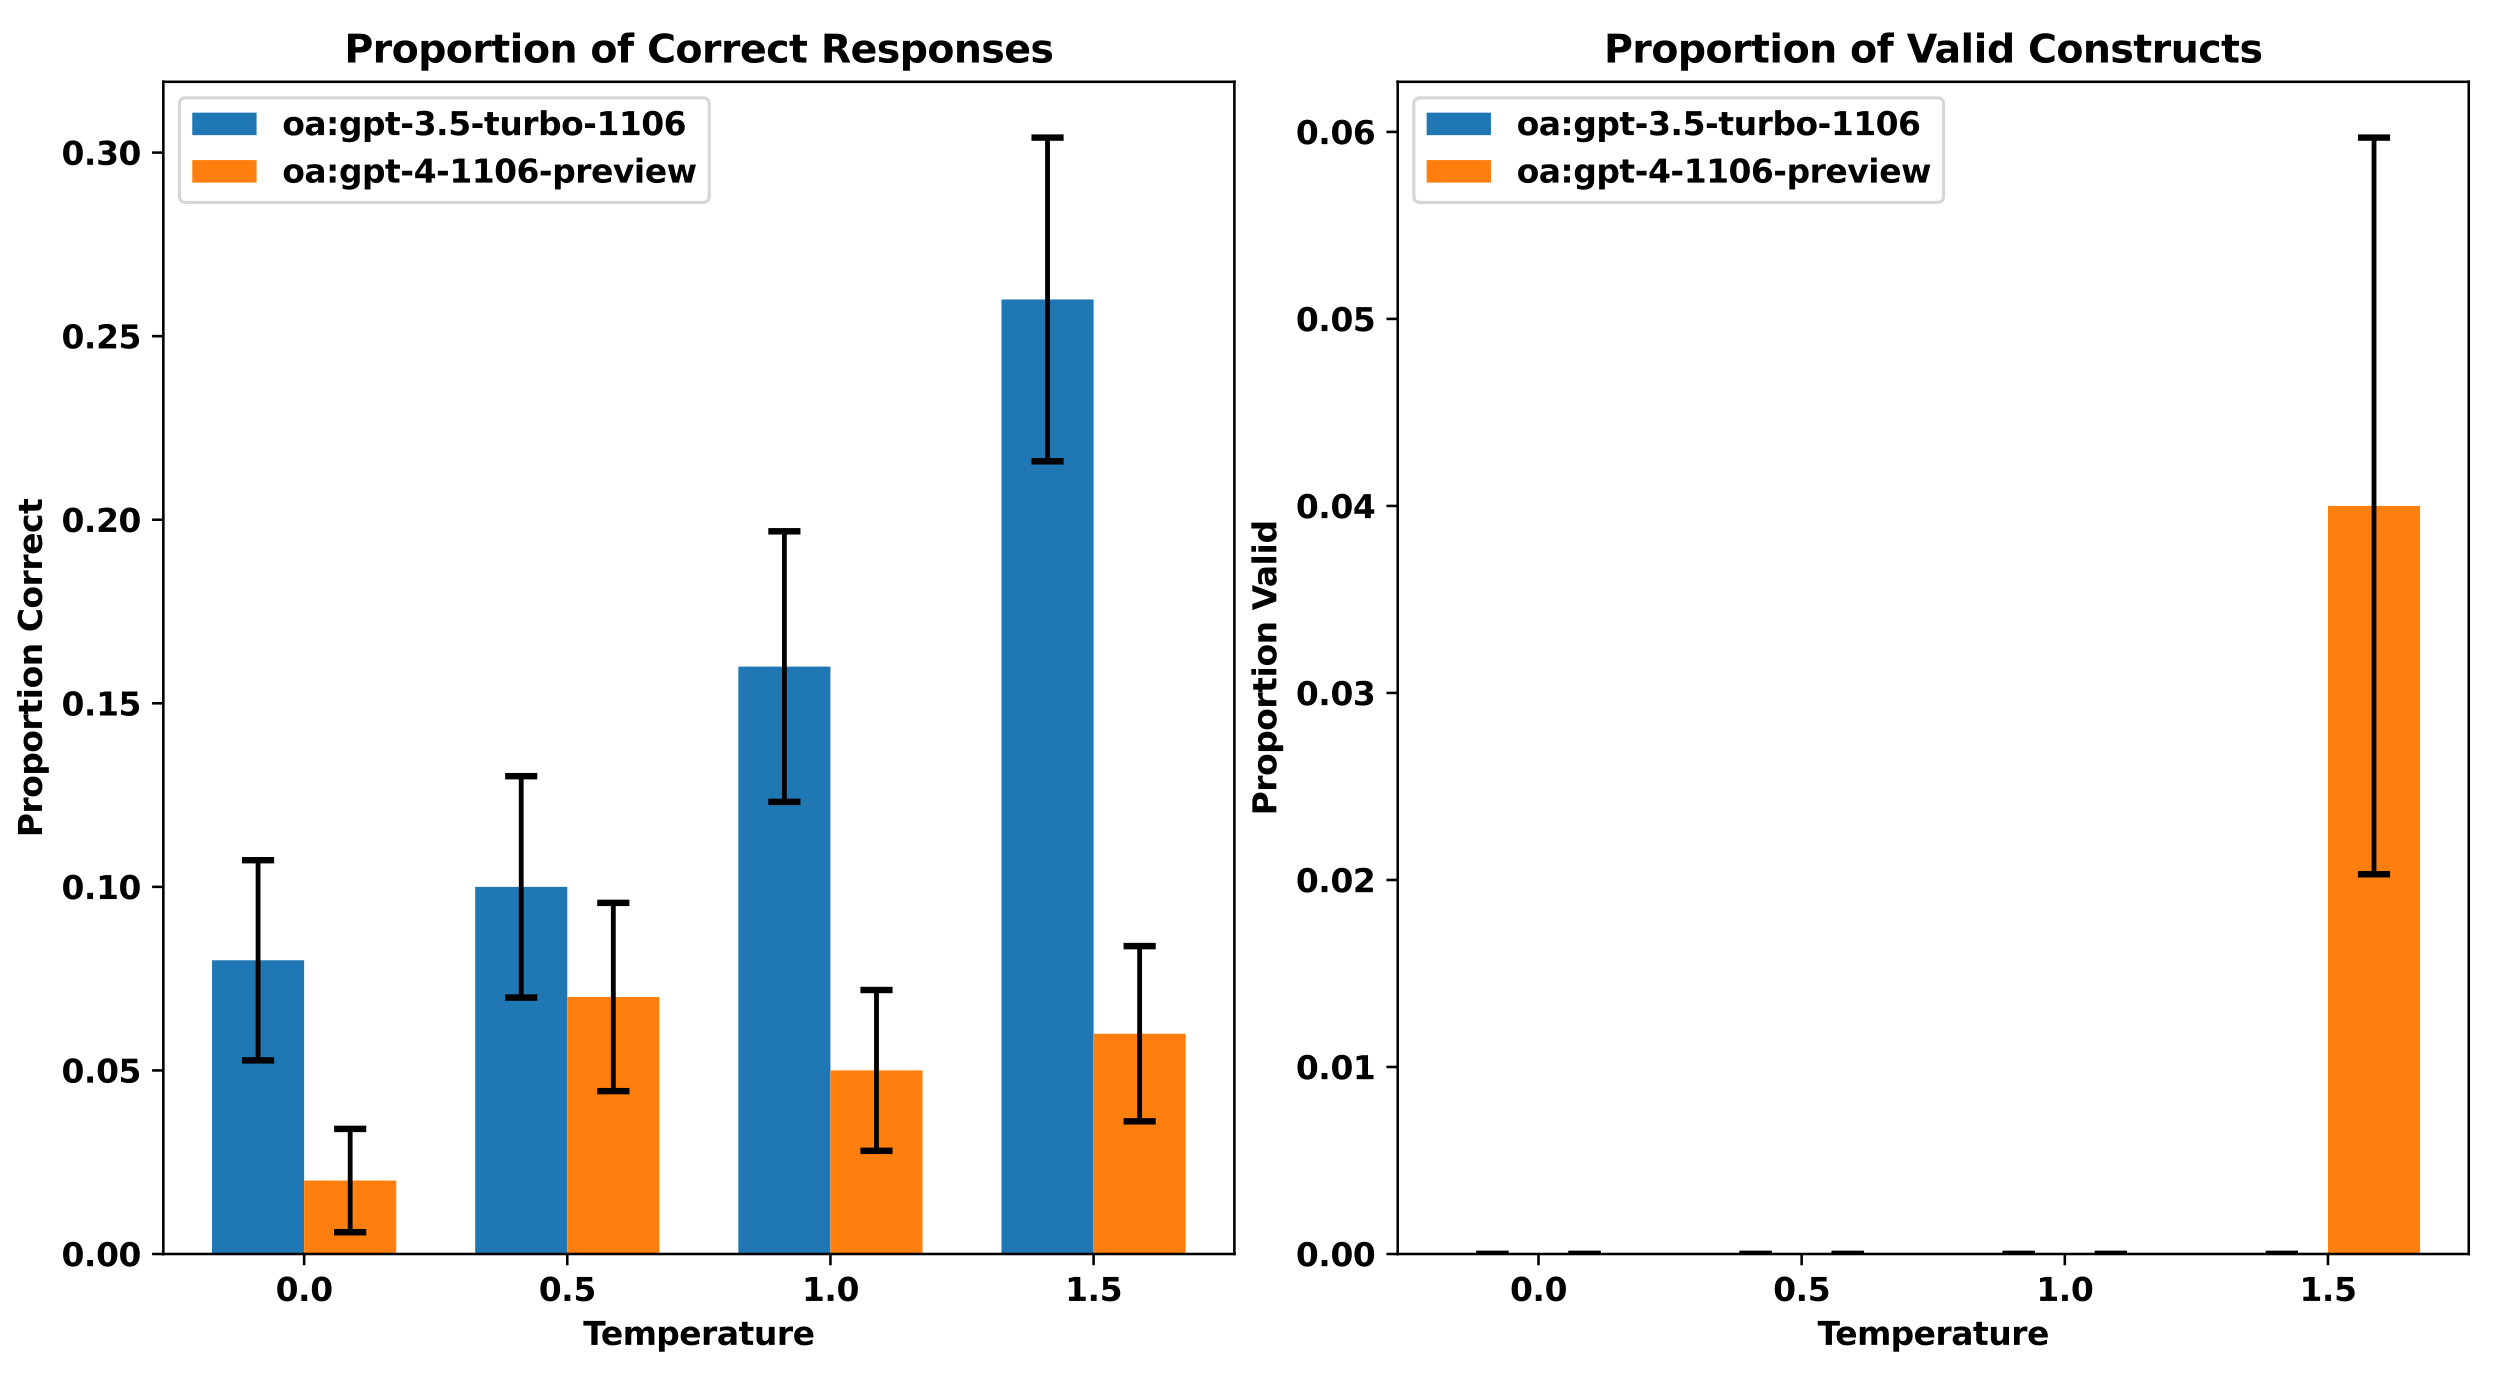 <?xml version="1.0" encoding="utf-8" standalone="no"?>
<!DOCTYPE svg PUBLIC "-//W3C//DTD SVG 1.1//EN"
  "http://www.w3.org/Graphics/SVG/1.1/DTD/svg11.dtd">
<svg xmlns:xlink="http://www.w3.org/1999/xlink" width="777.6pt" height="432pt" viewBox="0 0 777.6 432" xmlns="http://www.w3.org/2000/svg" version="1.1">
 <defs>
  <style type="text/css">*{stroke-linejoin: round; stroke-linecap: butt}</style>
 </defs>
 <g id="figure_1">
  <g id="patch_1">
   <path d="M 0 432 
L 777.6 432 
L 777.6 0 
L 0 0 
z
" style="fill: #ffffff"/>
  </g>
  <g id="axes_1">
   <g id="patch_2">
    <path d="M 50.805 390.04 
L 383.94 390.04 
L 383.94 25.44 
L 50.805 25.44 
z
" style="fill: #ffffff"/>
   </g>
   <g id="patch_3">
    <path d="M 65.948 390.04 
L 94.595 390.04 
L 94.595 298.687 
L 65.948 298.687 
z
" clip-path="url(#p2737726106)" style="fill: #1f77b4"/>
   </g>
   <g id="patch_4">
    <path d="M 147.799 390.04 
L 176.447 390.04 
L 176.447 275.849 
L 147.799 275.849 
z
" clip-path="url(#p2737726106)" style="fill: #1f77b4"/>
   </g>
   <g id="patch_5">
    <path d="M 229.65 390.04 
L 258.298 390.04 
L 258.298 207.334 
L 229.65 207.334 
z
" clip-path="url(#p2737726106)" style="fill: #1f77b4"/>
   </g>
   <g id="patch_6">
    <path d="M 311.502 390.04 
L 340.15 390.04 
L 340.15 93.142 
L 311.502 93.142 
z
" clip-path="url(#p2737726106)" style="fill: #1f77b4"/>
   </g>
   <g id="patch_7">
    <path d="M 94.595 390.04 
L 123.243 390.04 
L 123.243 367.202 
L 94.595 367.202 
z
" clip-path="url(#p2737726106)" style="fill: #ff7f0e"/>
   </g>
   <g id="patch_8">
    <path d="M 176.447 390.04 
L 205.095 390.04 
L 205.095 310.106 
L 176.447 310.106 
z
" clip-path="url(#p2737726106)" style="fill: #ff7f0e"/>
   </g>
   <g id="patch_9">
    <path d="M 258.298 390.04 
L 286.946 390.04 
L 286.946 332.944 
L 258.298 332.944 
z
" clip-path="url(#p2737726106)" style="fill: #ff7f0e"/>
   </g>
   <g id="patch_10">
    <path d="M 340.15 390.04 
L 368.798 390.04 
L 368.798 321.525 
L 340.15 321.525 
z
" clip-path="url(#p2737726106)" style="fill: #ff7f0e"/>
   </g>
   <g id="matplotlib.axis_1">
    <g id="xtick_1">
     <g id="line2d_1">
      <defs>
       <path id="m44807c6dc4" d="M 0 0 
L 0 3.5 
" style="stroke: #000000; stroke-width: 0.8"/>
      </defs>
      <g>
       <use xlink:href="#m44807c6dc4" x="94.595" y="390.04" style="stroke: #000000; stroke-width: 0.8"/>
      </g>
     </g>
     <g id="text_1">
      <!-- 0.0 -->
      <g transform="translate(85.738 404.638) scale(0.1 -0.1)">
       <defs>
        <path id="DejaVuSans-Bold-30" d="M 2944 2338 
Q 2944 3213 2780 3570 
Q 2616 3928 2228 3928 
Q 1841 3928 1675 3570 
Q 1509 3213 1509 2338 
Q 1509 1453 1675 1090 
Q 1841 728 2228 728 
Q 2613 728 2778 1090 
Q 2944 1453 2944 2338 
z
M 4147 2328 
Q 4147 1169 3647 539 
Q 3147 -91 2228 -91 
Q 1306 -91 806 539 
Q 306 1169 306 2328 
Q 306 3491 806 4120 
Q 1306 4750 2228 4750 
Q 3147 4750 3647 4120 
Q 4147 3491 4147 2328 
z
" transform="scale(0.016)"/>
        <path id="DejaVuSans-Bold-2e" d="M 653 1209 
L 1778 1209 
L 1778 0 
L 653 0 
L 653 1209 
z
" transform="scale(0.016)"/>
       </defs>
       <use xlink:href="#DejaVuSans-Bold-30"/>
       <use xlink:href="#DejaVuSans-Bold-2e" x="69.58"/>
       <use xlink:href="#DejaVuSans-Bold-30" x="107.568"/>
      </g>
     </g>
    </g>
    <g id="xtick_2">
     <g id="line2d_2">
      <g>
       <use xlink:href="#m44807c6dc4" x="176.447" y="390.04" style="stroke: #000000; stroke-width: 0.8"/>
      </g>
     </g>
     <g id="text_2">
      <!-- 0.5 -->
      <g transform="translate(167.59 404.638) scale(0.1 -0.1)">
       <defs>
        <path id="DejaVuSans-Bold-35" d="M 678 4666 
L 3669 4666 
L 3669 3781 
L 1638 3781 
L 1638 3059 
Q 1775 3097 1914 3117 
Q 2053 3138 2203 3138 
Q 3056 3138 3531 2711 
Q 4006 2284 4006 1522 
Q 4006 766 3489 337 
Q 2972 -91 2053 -91 
Q 1656 -91 1267 -14 
Q 878 63 494 219 
L 494 1166 
Q 875 947 1217 837 
Q 1559 728 1863 728 
Q 2300 728 2551 942 
Q 2803 1156 2803 1522 
Q 2803 1891 2551 2103 
Q 2300 2316 1863 2316 
Q 1603 2316 1309 2248 
Q 1016 2181 678 2041 
L 678 4666 
z
" transform="scale(0.016)"/>
       </defs>
       <use xlink:href="#DejaVuSans-Bold-30"/>
       <use xlink:href="#DejaVuSans-Bold-2e" x="69.58"/>
       <use xlink:href="#DejaVuSans-Bold-35" x="107.568"/>
      </g>
     </g>
    </g>
    <g id="xtick_3">
     <g id="line2d_3">
      <g>
       <use xlink:href="#m44807c6dc4" x="258.298" y="390.04" style="stroke: #000000; stroke-width: 0.8"/>
      </g>
     </g>
     <g id="text_3">
      <!-- 1.0 -->
      <g transform="translate(249.441 404.638) scale(0.1 -0.1)">
       <defs>
        <path id="DejaVuSans-Bold-31" d="M 750 831 
L 1813 831 
L 1813 3847 
L 722 3622 
L 722 4441 
L 1806 4666 
L 2950 4666 
L 2950 831 
L 4013 831 
L 4013 0 
L 750 0 
L 750 831 
z
" transform="scale(0.016)"/>
       </defs>
       <use xlink:href="#DejaVuSans-Bold-31"/>
       <use xlink:href="#DejaVuSans-Bold-2e" x="69.58"/>
       <use xlink:href="#DejaVuSans-Bold-30" x="107.568"/>
      </g>
     </g>
    </g>
    <g id="xtick_4">
     <g id="line2d_4">
      <g>
       <use xlink:href="#m44807c6dc4" x="340.15" y="390.04" style="stroke: #000000; stroke-width: 0.8"/>
      </g>
     </g>
     <g id="text_4">
      <!-- 1.5 -->
      <g transform="translate(331.292 404.638) scale(0.1 -0.1)">
       <use xlink:href="#DejaVuSans-Bold-31"/>
       <use xlink:href="#DejaVuSans-Bold-2e" x="69.58"/>
       <use xlink:href="#DejaVuSans-Bold-35" x="107.568"/>
      </g>
     </g>
    </g>
    <g id="text_5">
     <!-- Temperature -->
     <g transform="translate(181.406 418.317) scale(0.1 -0.1)">
      <defs>
       <path id="DejaVuSans-Bold-54" d="M 31 4666 
L 4331 4666 
L 4331 3756 
L 2784 3756 
L 2784 0 
L 1581 0 
L 1581 3756 
L 31 3756 
L 31 4666 
z
" transform="scale(0.016)"/>
       <path id="DejaVuSans-Bold-65" d="M 4031 1759 
L 4031 1441 
L 1416 1441 
Q 1456 1047 1700 850 
Q 1944 653 2381 653 
Q 2734 653 3104 758 
Q 3475 863 3866 1075 
L 3866 213 
Q 3469 63 3072 -14 
Q 2675 -91 2278 -91 
Q 1328 -91 801 392 
Q 275 875 275 1747 
Q 275 2603 792 3093 
Q 1309 3584 2216 3584 
Q 3041 3584 3536 3087 
Q 4031 2591 4031 1759 
z
M 2881 2131 
Q 2881 2450 2695 2645 
Q 2509 2841 2209 2841 
Q 1884 2841 1681 2658 
Q 1478 2475 1428 2131 
L 2881 2131 
z
" transform="scale(0.016)"/>
       <path id="DejaVuSans-Bold-6d" d="M 3781 2919 
Q 3994 3244 4286 3414 
Q 4578 3584 4928 3584 
Q 5531 3584 5847 3212 
Q 6163 2841 6163 2131 
L 6163 0 
L 5038 0 
L 5038 1825 
Q 5041 1866 5042 1909 
Q 5044 1953 5044 2034 
Q 5044 2406 4934 2573 
Q 4825 2741 4581 2741 
Q 4263 2741 4089 2478 
Q 3916 2216 3909 1719 
L 3909 0 
L 2784 0 
L 2784 1825 
Q 2784 2406 2684 2573 
Q 2584 2741 2328 2741 
Q 2006 2741 1831 2477 
Q 1656 2213 1656 1722 
L 1656 0 
L 531 0 
L 531 3500 
L 1656 3500 
L 1656 2988 
Q 1863 3284 2130 3434 
Q 2397 3584 2719 3584 
Q 3081 3584 3359 3409 
Q 3638 3234 3781 2919 
z
" transform="scale(0.016)"/>
       <path id="DejaVuSans-Bold-70" d="M 1656 506 
L 1656 -1331 
L 538 -1331 
L 538 3500 
L 1656 3500 
L 1656 2988 
Q 1888 3294 2169 3439 
Q 2450 3584 2816 3584 
Q 3463 3584 3878 3070 
Q 4294 2556 4294 1747 
Q 4294 938 3878 423 
Q 3463 -91 2816 -91 
Q 2450 -91 2169 54 
Q 1888 200 1656 506 
z
M 2400 2772 
Q 2041 2772 1848 2508 
Q 1656 2244 1656 1747 
Q 1656 1250 1848 986 
Q 2041 722 2400 722 
Q 2759 722 2948 984 
Q 3138 1247 3138 1747 
Q 3138 2247 2948 2509 
Q 2759 2772 2400 2772 
z
" transform="scale(0.016)"/>
       <path id="DejaVuSans-Bold-72" d="M 3138 2547 
Q 2991 2616 2845 2648 
Q 2700 2681 2553 2681 
Q 2122 2681 1889 2404 
Q 1656 2128 1656 1613 
L 1656 0 
L 538 0 
L 538 3500 
L 1656 3500 
L 1656 2925 
Q 1872 3269 2151 3426 
Q 2431 3584 2822 3584 
Q 2878 3584 2943 3579 
Q 3009 3575 3134 3559 
L 3138 2547 
z
" transform="scale(0.016)"/>
       <path id="DejaVuSans-Bold-61" d="M 2106 1575 
Q 1756 1575 1579 1456 
Q 1403 1338 1403 1106 
Q 1403 894 1545 773 
Q 1688 653 1941 653 
Q 2256 653 2472 879 
Q 2688 1106 2688 1447 
L 2688 1575 
L 2106 1575 
z
M 3816 1997 
L 3816 0 
L 2688 0 
L 2688 519 
Q 2463 200 2181 54 
Q 1900 -91 1497 -91 
Q 953 -91 614 226 
Q 275 544 275 1050 
Q 275 1666 698 1953 
Q 1122 2241 2028 2241 
L 2688 2241 
L 2688 2328 
Q 2688 2594 2478 2717 
Q 2269 2841 1825 2841 
Q 1466 2841 1156 2769 
Q 847 2697 581 2553 
L 581 3406 
Q 941 3494 1303 3539 
Q 1666 3584 2028 3584 
Q 2975 3584 3395 3211 
Q 3816 2838 3816 1997 
z
" transform="scale(0.016)"/>
       <path id="DejaVuSans-Bold-74" d="M 1759 4494 
L 1759 3500 
L 2913 3500 
L 2913 2700 
L 1759 2700 
L 1759 1216 
Q 1759 972 1856 886 
Q 1953 800 2241 800 
L 2816 800 
L 2816 0 
L 1856 0 
Q 1194 0 917 276 
Q 641 553 641 1216 
L 641 2700 
L 84 2700 
L 84 3500 
L 641 3500 
L 641 4494 
L 1759 4494 
z
" transform="scale(0.016)"/>
       <path id="DejaVuSans-Bold-75" d="M 500 1363 
L 500 3500 
L 1625 3500 
L 1625 3150 
Q 1625 2866 1622 2436 
Q 1619 2006 1619 1863 
Q 1619 1441 1641 1255 
Q 1663 1069 1716 984 
Q 1784 875 1895 815 
Q 2006 756 2150 756 
Q 2500 756 2700 1025 
Q 2900 1294 2900 1772 
L 2900 3500 
L 4019 3500 
L 4019 0 
L 2900 0 
L 2900 506 
Q 2647 200 2364 54 
Q 2081 -91 1741 -91 
Q 1134 -91 817 281 
Q 500 653 500 1363 
z
" transform="scale(0.016)"/>
      </defs>
      <use xlink:href="#DejaVuSans-Bold-54"/>
      <use xlink:href="#DejaVuSans-Bold-65" x="54.963"/>
      <use xlink:href="#DejaVuSans-Bold-6d" x="122.785"/>
      <use xlink:href="#DejaVuSans-Bold-70" x="226.984"/>
      <use xlink:href="#DejaVuSans-Bold-65" x="298.566"/>
      <use xlink:href="#DejaVuSans-Bold-72" x="366.389"/>
      <use xlink:href="#DejaVuSans-Bold-61" x="415.705"/>
      <use xlink:href="#DejaVuSans-Bold-74" x="483.186"/>
      <use xlink:href="#DejaVuSans-Bold-75" x="530.988"/>
      <use xlink:href="#DejaVuSans-Bold-72" x="602.18"/>
      <use xlink:href="#DejaVuSans-Bold-65" x="651.496"/>
     </g>
    </g>
   </g>
   <g id="matplotlib.axis_2">
    <g id="ytick_1">
     <g id="line2d_5">
      <defs>
       <path id="m8447d04107" d="M 0 0 
L -3.5 0 
" style="stroke: #000000; stroke-width: 0.8"/>
      </defs>
      <g>
       <use xlink:href="#m8447d04107" x="50.805" y="390.04" style="stroke: #000000; stroke-width: 0.8"/>
      </g>
     </g>
     <g id="text_6">
      <!-- 0.00 -->
      <g transform="translate(19.133 393.839) scale(0.1 -0.1)">
       <use xlink:href="#DejaVuSans-Bold-30"/>
       <use xlink:href="#DejaVuSans-Bold-2e" x="69.58"/>
       <use xlink:href="#DejaVuSans-Bold-30" x="107.568"/>
       <use xlink:href="#DejaVuSans-Bold-30" x="177.148"/>
      </g>
     </g>
    </g>
    <g id="ytick_2">
     <g id="line2d_6">
      <g>
       <use xlink:href="#m8447d04107" x="50.805" y="332.944" style="stroke: #000000; stroke-width: 0.8"/>
      </g>
     </g>
     <g id="text_7">
      <!-- 0.05 -->
      <g transform="translate(19.133 336.744) scale(0.1 -0.1)">
       <use xlink:href="#DejaVuSans-Bold-30"/>
       <use xlink:href="#DejaVuSans-Bold-2e" x="69.58"/>
       <use xlink:href="#DejaVuSans-Bold-30" x="107.568"/>
       <use xlink:href="#DejaVuSans-Bold-35" x="177.148"/>
      </g>
     </g>
    </g>
    <g id="ytick_3">
     <g id="line2d_7">
      <g>
       <use xlink:href="#m8447d04107" x="50.805" y="275.849" style="stroke: #000000; stroke-width: 0.8"/>
      </g>
     </g>
     <g id="text_8">
      <!-- 0.10 -->
      <g transform="translate(19.133 279.648) scale(0.1 -0.1)">
       <use xlink:href="#DejaVuSans-Bold-30"/>
       <use xlink:href="#DejaVuSans-Bold-2e" x="69.58"/>
       <use xlink:href="#DejaVuSans-Bold-31" x="107.568"/>
       <use xlink:href="#DejaVuSans-Bold-30" x="177.148"/>
      </g>
     </g>
    </g>
    <g id="ytick_4">
     <g id="line2d_8">
      <g>
       <use xlink:href="#m8447d04107" x="50.805" y="218.753" style="stroke: #000000; stroke-width: 0.8"/>
      </g>
     </g>
     <g id="text_9">
      <!-- 0.15 -->
      <g transform="translate(19.133 222.552) scale(0.1 -0.1)">
       <use xlink:href="#DejaVuSans-Bold-30"/>
       <use xlink:href="#DejaVuSans-Bold-2e" x="69.58"/>
       <use xlink:href="#DejaVuSans-Bold-31" x="107.568"/>
       <use xlink:href="#DejaVuSans-Bold-35" x="177.148"/>
      </g>
     </g>
    </g>
    <g id="ytick_5">
     <g id="line2d_9">
      <g>
       <use xlink:href="#m8447d04107" x="50.805" y="161.657" style="stroke: #000000; stroke-width: 0.8"/>
      </g>
     </g>
     <g id="text_10">
      <!-- 0.20 -->
      <g transform="translate(19.133 165.457) scale(0.1 -0.1)">
       <defs>
        <path id="DejaVuSans-Bold-32" d="M 1844 884 
L 3897 884 
L 3897 0 
L 506 0 
L 506 884 
L 2209 2388 
Q 2438 2594 2547 2791 
Q 2656 2988 2656 3200 
Q 2656 3528 2436 3728 
Q 2216 3928 1850 3928 
Q 1569 3928 1234 3808 
Q 900 3688 519 3450 
L 519 4475 
Q 925 4609 1322 4679 
Q 1719 4750 2100 4750 
Q 2938 4750 3402 4381 
Q 3866 4013 3866 3353 
Q 3866 2972 3669 2642 
Q 3472 2313 2841 1759 
L 1844 884 
z
" transform="scale(0.016)"/>
       </defs>
       <use xlink:href="#DejaVuSans-Bold-30"/>
       <use xlink:href="#DejaVuSans-Bold-2e" x="69.58"/>
       <use xlink:href="#DejaVuSans-Bold-32" x="107.568"/>
       <use xlink:href="#DejaVuSans-Bold-30" x="177.148"/>
      </g>
     </g>
    </g>
    <g id="ytick_6">
     <g id="line2d_10">
      <g>
       <use xlink:href="#m8447d04107" x="50.805" y="104.562" style="stroke: #000000; stroke-width: 0.8"/>
      </g>
     </g>
     <g id="text_11">
      <!-- 0.25 -->
      <g transform="translate(19.133 108.361) scale(0.1 -0.1)">
       <use xlink:href="#DejaVuSans-Bold-30"/>
       <use xlink:href="#DejaVuSans-Bold-2e" x="69.58"/>
       <use xlink:href="#DejaVuSans-Bold-32" x="107.568"/>
       <use xlink:href="#DejaVuSans-Bold-35" x="177.148"/>
      </g>
     </g>
    </g>
    <g id="ytick_7">
     <g id="line2d_11">
      <g>
       <use xlink:href="#m8447d04107" x="50.805" y="47.466" style="stroke: #000000; stroke-width: 0.8"/>
      </g>
     </g>
     <g id="text_12">
      <!-- 0.30 -->
      <g transform="translate(19.133 51.265) scale(0.1 -0.1)">
       <defs>
        <path id="DejaVuSans-Bold-33" d="M 2981 2516 
Q 3453 2394 3698 2092 
Q 3944 1791 3944 1325 
Q 3944 631 3412 270 
Q 2881 -91 1863 -91 
Q 1503 -91 1142 -33 
Q 781 25 428 141 
L 428 1069 
Q 766 900 1098 814 
Q 1431 728 1753 728 
Q 2231 728 2486 893 
Q 2741 1059 2741 1369 
Q 2741 1688 2480 1852 
Q 2219 2016 1709 2016 
L 1228 2016 
L 1228 2791 
L 1734 2791 
Q 2188 2791 2409 2933 
Q 2631 3075 2631 3366 
Q 2631 3634 2415 3781 
Q 2200 3928 1806 3928 
Q 1516 3928 1219 3862 
Q 922 3797 628 3669 
L 628 4550 
Q 984 4650 1334 4700 
Q 1684 4750 2022 4750 
Q 2931 4750 3382 4451 
Q 3834 4153 3834 3553 
Q 3834 3144 3618 2883 
Q 3403 2622 2981 2516 
z
" transform="scale(0.016)"/>
       </defs>
       <use xlink:href="#DejaVuSans-Bold-30"/>
       <use xlink:href="#DejaVuSans-Bold-2e" x="69.58"/>
       <use xlink:href="#DejaVuSans-Bold-33" x="107.568"/>
       <use xlink:href="#DejaVuSans-Bold-30" x="177.148"/>
      </g>
     </g>
    </g>
    <g id="text_13">
     <!-- Proportion Correct -->
     <g transform="translate(13.053 260.406) rotate(-90) scale(0.1 -0.1)">
      <defs>
       <path id="DejaVuSans-Bold-50" d="M 588 4666 
L 2584 4666 
Q 3475 4666 3951 4270 
Q 4428 3875 4428 3144 
Q 4428 2409 3951 2014 
Q 3475 1619 2584 1619 
L 1791 1619 
L 1791 0 
L 588 0 
L 588 4666 
z
M 1791 3794 
L 1791 2491 
L 2456 2491 
Q 2806 2491 2997 2661 
Q 3188 2831 3188 3144 
Q 3188 3456 2997 3625 
Q 2806 3794 2456 3794 
L 1791 3794 
z
" transform="scale(0.016)"/>
       <path id="DejaVuSans-Bold-6f" d="M 2203 2784 
Q 1831 2784 1636 2517 
Q 1441 2250 1441 1747 
Q 1441 1244 1636 976 
Q 1831 709 2203 709 
Q 2569 709 2762 976 
Q 2956 1244 2956 1747 
Q 2956 2250 2762 2517 
Q 2569 2784 2203 2784 
z
M 2203 3584 
Q 3106 3584 3614 3096 
Q 4122 2609 4122 1747 
Q 4122 884 3614 396 
Q 3106 -91 2203 -91 
Q 1297 -91 786 396 
Q 275 884 275 1747 
Q 275 2609 786 3096 
Q 1297 3584 2203 3584 
z
" transform="scale(0.016)"/>
       <path id="DejaVuSans-Bold-69" d="M 538 3500 
L 1656 3500 
L 1656 0 
L 538 0 
L 538 3500 
z
M 538 4863 
L 1656 4863 
L 1656 3950 
L 538 3950 
L 538 4863 
z
" transform="scale(0.016)"/>
       <path id="DejaVuSans-Bold-6e" d="M 4056 2131 
L 4056 0 
L 2931 0 
L 2931 347 
L 2931 1631 
Q 2931 2084 2911 2256 
Q 2891 2428 2841 2509 
Q 2775 2619 2662 2680 
Q 2550 2741 2406 2741 
Q 2056 2741 1856 2470 
Q 1656 2200 1656 1722 
L 1656 0 
L 538 0 
L 538 3500 
L 1656 3500 
L 1656 2988 
Q 1909 3294 2193 3439 
Q 2478 3584 2822 3584 
Q 3428 3584 3742 3212 
Q 4056 2841 4056 2131 
z
" transform="scale(0.016)"/>
       <path id="DejaVuSans-Bold-20" transform="scale(0.016)"/>
       <path id="DejaVuSans-Bold-43" d="M 4288 256 
Q 3956 84 3597 -3 
Q 3238 -91 2847 -91 
Q 1681 -91 1000 561 
Q 319 1213 319 2328 
Q 319 3447 1000 4098 
Q 1681 4750 2847 4750 
Q 3238 4750 3597 4662 
Q 3956 4575 4288 4403 
L 4288 3438 
Q 3953 3666 3628 3772 
Q 3303 3878 2944 3878 
Q 2300 3878 1931 3465 
Q 1563 3053 1563 2328 
Q 1563 1606 1931 1193 
Q 2300 781 2944 781 
Q 3303 781 3628 887 
Q 3953 994 4288 1222 
L 4288 256 
z
" transform="scale(0.016)"/>
       <path id="DejaVuSans-Bold-63" d="M 3366 3391 
L 3366 2478 
Q 3138 2634 2908 2709 
Q 2678 2784 2431 2784 
Q 1963 2784 1702 2511 
Q 1441 2238 1441 1747 
Q 1441 1256 1702 982 
Q 1963 709 2431 709 
Q 2694 709 2930 787 
Q 3166 866 3366 1019 
L 3366 103 
Q 3103 6 2833 -42 
Q 2563 -91 2291 -91 
Q 1344 -91 809 395 
Q 275 881 275 1747 
Q 275 2613 809 3098 
Q 1344 3584 2291 3584 
Q 2566 3584 2833 3536 
Q 3100 3488 3366 3391 
z
" transform="scale(0.016)"/>
      </defs>
      <use xlink:href="#DejaVuSans-Bold-50"/>
      <use xlink:href="#DejaVuSans-Bold-72" x="73.291"/>
      <use xlink:href="#DejaVuSans-Bold-6f" x="122.607"/>
      <use xlink:href="#DejaVuSans-Bold-70" x="191.309"/>
      <use xlink:href="#DejaVuSans-Bold-6f" x="262.891"/>
      <use xlink:href="#DejaVuSans-Bold-72" x="331.592"/>
      <use xlink:href="#DejaVuSans-Bold-74" x="380.908"/>
      <use xlink:href="#DejaVuSans-Bold-69" x="428.711"/>
      <use xlink:href="#DejaVuSans-Bold-6f" x="462.988"/>
      <use xlink:href="#DejaVuSans-Bold-6e" x="531.689"/>
      <use xlink:href="#DejaVuSans-Bold-20" x="602.881"/>
      <use xlink:href="#DejaVuSans-Bold-43" x="637.695"/>
      <use xlink:href="#DejaVuSans-Bold-6f" x="711.084"/>
      <use xlink:href="#DejaVuSans-Bold-72" x="779.785"/>
      <use xlink:href="#DejaVuSans-Bold-72" x="829.102"/>
      <use xlink:href="#DejaVuSans-Bold-65" x="878.418"/>
      <use xlink:href="#DejaVuSans-Bold-63" x="946.24"/>
      <use xlink:href="#DejaVuSans-Bold-74" x="1005.518"/>
     </g>
    </g>
   </g>
   <g id="LineCollection_1">
    <path d="M 80.271 329.822 
L 80.271 267.552 
" clip-path="url(#p2737726106)" style="fill: none; stroke: #000000; stroke-width: 1.5"/>
    <path d="M 162.123 310.279 
L 162.123 241.419 
" clip-path="url(#p2737726106)" style="fill: none; stroke: #000000; stroke-width: 1.5"/>
    <path d="M 243.974 249.408 
L 243.974 165.26 
" clip-path="url(#p2737726106)" style="fill: none; stroke: #000000; stroke-width: 1.5"/>
    <path d="M 325.826 143.483 
L 325.826 42.802 
" clip-path="url(#p2737726106)" style="fill: none; stroke: #000000; stroke-width: 1.5"/>
   </g>
   <g id="line2d_12">
    <defs>
     <path id="m97e8da3c52" d="M 5 0 
L -5 -0 
" style="stroke: #000000; stroke-width: 2"/>
    </defs>
    <g clip-path="url(#p2737726106)">
     <use xlink:href="#m97e8da3c52" x="80.271" y="329.822" style="stroke: #000000; stroke-width: 2"/>
     <use xlink:href="#m97e8da3c52" x="162.123" y="310.279" style="stroke: #000000; stroke-width: 2"/>
     <use xlink:href="#m97e8da3c52" x="243.974" y="249.408" style="stroke: #000000; stroke-width: 2"/>
     <use xlink:href="#m97e8da3c52" x="325.826" y="143.483" style="stroke: #000000; stroke-width: 2"/>
    </g>
   </g>
   <g id="line2d_13">
    <g clip-path="url(#p2737726106)">
     <use xlink:href="#m97e8da3c52" x="80.271" y="267.552" style="stroke: #000000; stroke-width: 2"/>
     <use xlink:href="#m97e8da3c52" x="162.123" y="241.419" style="stroke: #000000; stroke-width: 2"/>
     <use xlink:href="#m97e8da3c52" x="243.974" y="165.26" style="stroke: #000000; stroke-width: 2"/>
     <use xlink:href="#m97e8da3c52" x="325.826" y="42.802" style="stroke: #000000; stroke-width: 2"/>
    </g>
   </g>
   <g id="LineCollection_2">
    <path d="M 108.919 383.269 
L 108.919 351.134 
" clip-path="url(#p2737726106)" style="fill: none; stroke: #000000; stroke-width: 1.5"/>
    <path d="M 190.771 339.388 
L 190.771 280.824 
" clip-path="url(#p2737726106)" style="fill: none; stroke: #000000; stroke-width: 1.5"/>
    <path d="M 272.622 357.957 
L 272.622 307.932 
" clip-path="url(#p2737726106)" style="fill: none; stroke: #000000; stroke-width: 1.5"/>
    <path d="M 354.474 348.781 
L 354.474 294.27 
" clip-path="url(#p2737726106)" style="fill: none; stroke: #000000; stroke-width: 1.5"/>
   </g>
   <g id="line2d_14">
    <g clip-path="url(#p2737726106)">
     <use xlink:href="#m97e8da3c52" x="108.919" y="383.269" style="stroke: #000000; stroke-width: 2"/>
     <use xlink:href="#m97e8da3c52" x="190.771" y="339.388" style="stroke: #000000; stroke-width: 2"/>
     <use xlink:href="#m97e8da3c52" x="272.622" y="357.957" style="stroke: #000000; stroke-width: 2"/>
     <use xlink:href="#m97e8da3c52" x="354.474" y="348.781" style="stroke: #000000; stroke-width: 2"/>
    </g>
   </g>
   <g id="line2d_15">
    <g clip-path="url(#p2737726106)">
     <use xlink:href="#m97e8da3c52" x="108.919" y="351.134" style="stroke: #000000; stroke-width: 2"/>
     <use xlink:href="#m97e8da3c52" x="190.771" y="280.824" style="stroke: #000000; stroke-width: 2"/>
     <use xlink:href="#m97e8da3c52" x="272.622" y="307.932" style="stroke: #000000; stroke-width: 2"/>
     <use xlink:href="#m97e8da3c52" x="354.474" y="294.27" style="stroke: #000000; stroke-width: 2"/>
    </g>
   </g>
   <g id="patch_11">
    <path d="M 50.805 390.04 
L 50.805 25.44 
" style="fill: none; stroke: #000000; stroke-width: 0.8; stroke-linejoin: miter; stroke-linecap: square"/>
   </g>
   <g id="patch_12">
    <path d="M 383.94 390.04 
L 383.94 25.44 
" style="fill: none; stroke: #000000; stroke-width: 0.8; stroke-linejoin: miter; stroke-linecap: square"/>
   </g>
   <g id="patch_13">
    <path d="M 50.805 390.04 
L 383.94 390.04 
" style="fill: none; stroke: #000000; stroke-width: 0.8; stroke-linejoin: miter; stroke-linecap: square"/>
   </g>
   <g id="patch_14">
    <path d="M 50.805 25.44 
L 383.94 25.44 
" style="fill: none; stroke: #000000; stroke-width: 0.8; stroke-linejoin: miter; stroke-linecap: square"/>
   </g>
   <g id="text_14">
    <!-- Proportion of Correct Responses -->
    <g transform="translate(107.104 19.44) scale(0.12 -0.12)">
     <defs>
      <path id="DejaVuSans-Bold-66" d="M 2841 4863 
L 2841 4128 
L 2222 4128 
Q 1984 4128 1890 4042 
Q 1797 3956 1797 3744 
L 1797 3500 
L 2753 3500 
L 2753 2700 
L 1797 2700 
L 1797 0 
L 678 0 
L 678 2700 
L 122 2700 
L 122 3500 
L 678 3500 
L 678 3744 
Q 678 4316 997 4589 
Q 1316 4863 1984 4863 
L 2841 4863 
z
" transform="scale(0.016)"/>
      <path id="DejaVuSans-Bold-52" d="M 2297 2597 
Q 2675 2597 2839 2737 
Q 3003 2878 3003 3200 
Q 3003 3519 2839 3656 
Q 2675 3794 2297 3794 
L 1791 3794 
L 1791 2597 
L 2297 2597 
z
M 1791 1766 
L 1791 0 
L 588 0 
L 588 4666 
L 2425 4666 
Q 3347 4666 3776 4356 
Q 4206 4047 4206 3378 
Q 4206 2916 3982 2619 
Q 3759 2322 3309 2181 
Q 3556 2125 3751 1926 
Q 3947 1728 4147 1325 
L 4800 0 
L 3519 0 
L 2950 1159 
Q 2778 1509 2601 1637 
Q 2425 1766 2131 1766 
L 1791 1766 
z
" transform="scale(0.016)"/>
      <path id="DejaVuSans-Bold-73" d="M 3272 3391 
L 3272 2541 
Q 2913 2691 2578 2766 
Q 2244 2841 1947 2841 
Q 1628 2841 1473 2761 
Q 1319 2681 1319 2516 
Q 1319 2381 1436 2309 
Q 1553 2238 1856 2203 
L 2053 2175 
Q 2913 2066 3209 1816 
Q 3506 1566 3506 1031 
Q 3506 472 3093 190 
Q 2681 -91 1863 -91 
Q 1516 -91 1145 -36 
Q 775 19 384 128 
L 384 978 
Q 719 816 1070 734 
Q 1422 653 1784 653 
Q 2113 653 2278 743 
Q 2444 834 2444 1013 
Q 2444 1163 2330 1236 
Q 2216 1309 1875 1350 
L 1678 1375 
Q 931 1469 631 1722 
Q 331 1975 331 2491 
Q 331 3047 712 3315 
Q 1094 3584 1881 3584 
Q 2191 3584 2531 3537 
Q 2872 3491 3272 3391 
z
" transform="scale(0.016)"/>
     </defs>
     <use xlink:href="#DejaVuSans-Bold-50"/>
     <use xlink:href="#DejaVuSans-Bold-72" x="73.291"/>
     <use xlink:href="#DejaVuSans-Bold-6f" x="122.607"/>
     <use xlink:href="#DejaVuSans-Bold-70" x="191.309"/>
     <use xlink:href="#DejaVuSans-Bold-6f" x="262.891"/>
     <use xlink:href="#DejaVuSans-Bold-72" x="331.592"/>
     <use xlink:href="#DejaVuSans-Bold-74" x="380.908"/>
     <use xlink:href="#DejaVuSans-Bold-69" x="428.711"/>
     <use xlink:href="#DejaVuSans-Bold-6f" x="462.988"/>
     <use xlink:href="#DejaVuSans-Bold-6e" x="531.689"/>
     <use xlink:href="#DejaVuSans-Bold-20" x="602.881"/>
     <use xlink:href="#DejaVuSans-Bold-6f" x="637.695"/>
     <use xlink:href="#DejaVuSans-Bold-66" x="706.396"/>
     <use xlink:href="#DejaVuSans-Bold-20" x="749.902"/>
     <use xlink:href="#DejaVuSans-Bold-43" x="784.717"/>
     <use xlink:href="#DejaVuSans-Bold-6f" x="858.105"/>
     <use xlink:href="#DejaVuSans-Bold-72" x="926.807"/>
     <use xlink:href="#DejaVuSans-Bold-72" x="976.123"/>
     <use xlink:href="#DejaVuSans-Bold-65" x="1025.439"/>
     <use xlink:href="#DejaVuSans-Bold-63" x="1093.262"/>
     <use xlink:href="#DejaVuSans-Bold-74" x="1152.539"/>
     <use xlink:href="#DejaVuSans-Bold-20" x="1200.342"/>
     <use xlink:href="#DejaVuSans-Bold-52" x="1235.156"/>
     <use xlink:href="#DejaVuSans-Bold-65" x="1312.158"/>
     <use xlink:href="#DejaVuSans-Bold-73" x="1379.98"/>
     <use xlink:href="#DejaVuSans-Bold-70" x="1439.502"/>
     <use xlink:href="#DejaVuSans-Bold-6f" x="1511.084"/>
     <use xlink:href="#DejaVuSans-Bold-6e" x="1579.785"/>
     <use xlink:href="#DejaVuSans-Bold-73" x="1650.977"/>
     <use xlink:href="#DejaVuSans-Bold-65" x="1710.498"/>
     <use xlink:href="#DejaVuSans-Bold-73" x="1778.32"/>
    </g>
   </g>
   <g id="legend_1">
    <g id="patch_15">
     <path d="M 57.805 62.953 
L 218.597 62.953 
Q 220.597 62.953 220.597 60.953 
L 220.597 32.44 
Q 220.597 30.44 218.597 30.44 
L 57.805 30.44 
Q 55.805 30.44 55.805 32.44 
L 55.805 60.953 
Q 55.805 62.953 57.805 62.953 
z
" style="fill: #ffffff; opacity: 0.8; stroke: #cccccc; stroke-linejoin: miter"/>
    </g>
    <g id="patch_16">
     <path d="M 59.805 42.038 
L 79.805 42.038 
L 79.805 35.038 
L 59.805 35.038 
z
" style="fill: #1f77b4"/>
    </g>
    <g id="text_15">
     <!-- oa:gpt-3.5-turbo-1106 -->
     <g transform="translate(87.805 42.038) scale(0.1 -0.1)">
      <defs>
       <path id="DejaVuSans-Bold-3a" d="M 716 3500 
L 1844 3500 
L 1844 2291 
L 716 2291 
L 716 3500 
z
M 716 1209 
L 1844 1209 
L 1844 0 
L 716 0 
L 716 1209 
z
" transform="scale(0.016)"/>
       <path id="DejaVuSans-Bold-67" d="M 2919 594 
Q 2688 288 2409 144 
Q 2131 0 1766 0 
Q 1125 0 706 504 
Q 288 1009 288 1791 
Q 288 2575 706 3076 
Q 1125 3578 1766 3578 
Q 2131 3578 2409 3434 
Q 2688 3291 2919 2981 
L 2919 3500 
L 4044 3500 
L 4044 353 
Q 4044 -491 3511 -936 
Q 2978 -1381 1966 -1381 
Q 1638 -1381 1331 -1331 
Q 1025 -1281 716 -1178 
L 716 -306 
Q 1009 -475 1290 -558 
Q 1572 -641 1856 -641 
Q 2406 -641 2662 -400 
Q 2919 -159 2919 353 
L 2919 594 
z
M 2181 2772 
Q 1834 2772 1640 2515 
Q 1447 2259 1447 1791 
Q 1447 1309 1634 1061 
Q 1822 813 2181 813 
Q 2531 813 2725 1069 
Q 2919 1325 2919 1791 
Q 2919 2259 2725 2515 
Q 2531 2772 2181 2772 
z
" transform="scale(0.016)"/>
       <path id="DejaVuSans-Bold-2d" d="M 347 2297 
L 2309 2297 
L 2309 1388 
L 347 1388 
L 347 2297 
z
" transform="scale(0.016)"/>
       <path id="DejaVuSans-Bold-62" d="M 2400 722 
Q 2759 722 2948 984 
Q 3138 1247 3138 1747 
Q 3138 2247 2948 2509 
Q 2759 2772 2400 2772 
Q 2041 2772 1848 2508 
Q 1656 2244 1656 1747 
Q 1656 1250 1848 986 
Q 2041 722 2400 722 
z
M 1656 2988 
Q 1888 3294 2169 3439 
Q 2450 3584 2816 3584 
Q 3463 3584 3878 3070 
Q 4294 2556 4294 1747 
Q 4294 938 3878 423 
Q 3463 -91 2816 -91 
Q 2450 -91 2169 54 
Q 1888 200 1656 506 
L 1656 0 
L 538 0 
L 538 4863 
L 1656 4863 
L 1656 2988 
z
" transform="scale(0.016)"/>
       <path id="DejaVuSans-Bold-36" d="M 2316 2303 
Q 2000 2303 1842 2098 
Q 1684 1894 1684 1484 
Q 1684 1075 1842 870 
Q 2000 666 2316 666 
Q 2634 666 2792 870 
Q 2950 1075 2950 1484 
Q 2950 1894 2792 2098 
Q 2634 2303 2316 2303 
z
M 3803 4544 
L 3803 3681 
Q 3506 3822 3243 3889 
Q 2981 3956 2731 3956 
Q 2194 3956 1894 3657 
Q 1594 3359 1544 2772 
Q 1750 2925 1990 3001 
Q 2231 3078 2516 3078 
Q 3231 3078 3670 2659 
Q 4109 2241 4109 1563 
Q 4109 813 3618 361 
Q 3128 -91 2303 -91 
Q 1394 -91 895 523 
Q 397 1138 397 2266 
Q 397 3422 980 4083 
Q 1563 4744 2578 4744 
Q 2900 4744 3203 4694 
Q 3506 4644 3803 4544 
z
" transform="scale(0.016)"/>
      </defs>
      <use xlink:href="#DejaVuSans-Bold-6f"/>
      <use xlink:href="#DejaVuSans-Bold-61" x="68.701"/>
      <use xlink:href="#DejaVuSans-Bold-3a" x="136.182"/>
      <use xlink:href="#DejaVuSans-Bold-67" x="176.172"/>
      <use xlink:href="#DejaVuSans-Bold-70" x="247.754"/>
      <use xlink:href="#DejaVuSans-Bold-74" x="319.336"/>
      <use xlink:href="#DejaVuSans-Bold-2d" x="367.139"/>
      <use xlink:href="#DejaVuSans-Bold-33" x="408.643"/>
      <use xlink:href="#DejaVuSans-Bold-2e" x="478.223"/>
      <use xlink:href="#DejaVuSans-Bold-35" x="516.211"/>
      <use xlink:href="#DejaVuSans-Bold-2d" x="585.791"/>
      <use xlink:href="#DejaVuSans-Bold-74" x="627.295"/>
      <use xlink:href="#DejaVuSans-Bold-75" x="675.098"/>
      <use xlink:href="#DejaVuSans-Bold-72" x="746.289"/>
      <use xlink:href="#DejaVuSans-Bold-62" x="795.605"/>
      <use xlink:href="#DejaVuSans-Bold-6f" x="867.188"/>
      <use xlink:href="#DejaVuSans-Bold-2d" x="935.889"/>
      <use xlink:href="#DejaVuSans-Bold-31" x="977.393"/>
      <use xlink:href="#DejaVuSans-Bold-31" x="1046.973"/>
      <use xlink:href="#DejaVuSans-Bold-30" x="1116.553"/>
      <use xlink:href="#DejaVuSans-Bold-36" x="1186.133"/>
     </g>
    </g>
    <g id="patch_17">
     <path d="M 59.805 56.795 
L 79.805 56.795 
L 79.805 49.795 
L 59.805 49.795 
z
" style="fill: #ff7f0e"/>
    </g>
    <g id="text_16">
     <!-- oa:gpt-4-1106-preview -->
     <g transform="translate(87.805 56.795) scale(0.1 -0.1)">
      <defs>
       <path id="DejaVuSans-Bold-34" d="M 2356 3675 
L 1038 1722 
L 2356 1722 
L 2356 3675 
z
M 2156 4666 
L 3494 4666 
L 3494 1722 
L 4159 1722 
L 4159 850 
L 3494 850 
L 3494 0 
L 2356 0 
L 2356 850 
L 288 850 
L 288 1881 
L 2156 4666 
z
" transform="scale(0.016)"/>
       <path id="DejaVuSans-Bold-76" d="M 97 3500 
L 1216 3500 
L 2088 1081 
L 2956 3500 
L 4078 3500 
L 2700 0 
L 1472 0 
L 97 3500 
z
" transform="scale(0.016)"/>
       <path id="DejaVuSans-Bold-77" d="M 225 3500 
L 1313 3500 
L 1900 1088 
L 2491 3500 
L 3425 3500 
L 4013 1113 
L 4603 3500 
L 5691 3500 
L 4769 0 
L 3547 0 
L 2956 2406 
L 2369 0 
L 1147 0 
L 225 3500 
z
" transform="scale(0.016)"/>
      </defs>
      <use xlink:href="#DejaVuSans-Bold-6f"/>
      <use xlink:href="#DejaVuSans-Bold-61" x="68.701"/>
      <use xlink:href="#DejaVuSans-Bold-3a" x="136.182"/>
      <use xlink:href="#DejaVuSans-Bold-67" x="176.172"/>
      <use xlink:href="#DejaVuSans-Bold-70" x="247.754"/>
      <use xlink:href="#DejaVuSans-Bold-74" x="319.336"/>
      <use xlink:href="#DejaVuSans-Bold-2d" x="367.139"/>
      <use xlink:href="#DejaVuSans-Bold-34" x="408.643"/>
      <use xlink:href="#DejaVuSans-Bold-2d" x="478.223"/>
      <use xlink:href="#DejaVuSans-Bold-31" x="519.727"/>
      <use xlink:href="#DejaVuSans-Bold-31" x="589.307"/>
      <use xlink:href="#DejaVuSans-Bold-30" x="658.887"/>
      <use xlink:href="#DejaVuSans-Bold-36" x="728.467"/>
      <use xlink:href="#DejaVuSans-Bold-2d" x="798.047"/>
      <use xlink:href="#DejaVuSans-Bold-70" x="839.551"/>
      <use xlink:href="#DejaVuSans-Bold-72" x="911.133"/>
      <use xlink:href="#DejaVuSans-Bold-65" x="960.449"/>
      <use xlink:href="#DejaVuSans-Bold-76" x="1028.271"/>
      <use xlink:href="#DejaVuSans-Bold-69" x="1093.457"/>
      <use xlink:href="#DejaVuSans-Bold-65" x="1127.734"/>
      <use xlink:href="#DejaVuSans-Bold-77" x="1195.557"/>
     </g>
    </g>
   </g>
  </g>
  <g id="axes_2">
   <g id="patch_18">
    <path d="M 434.745 390.04 
L 767.88 390.04 
L 767.88 25.44 
L 434.745 25.44 
z
" style="fill: #ffffff"/>
   </g>
   <g id="patch_19">
    <path d="M 449.887 390.04 
L 478.535 390.04 
L 478.535 390.04 
L 449.887 390.04 
z
" clip-path="url(#p8d25a67184)" style="fill: #1f77b4"/>
   </g>
   <g id="patch_20">
    <path d="M 531.739 390.04 
L 560.387 390.04 
L 560.387 390.04 
L 531.739 390.04 
z
" clip-path="url(#p8d25a67184)" style="fill: #1f77b4"/>
   </g>
   <g id="patch_21">
    <path d="M 613.59 390.04 
L 642.238 390.04 
L 642.238 390.04 
L 613.59 390.04 
z
" clip-path="url(#p8d25a67184)" style="fill: #1f77b4"/>
   </g>
   <g id="patch_22">
    <path d="M 695.442 390.04 
L 724.09 390.04 
L 724.09 390.04 
L 695.442 390.04 
z
" clip-path="url(#p8d25a67184)" style="fill: #1f77b4"/>
   </g>
   <g id="patch_23">
    <path d="M 478.535 390.04 
L 507.183 390.04 
L 507.183 390.04 
L 478.535 390.04 
z
" clip-path="url(#p8d25a67184)" style="fill: #ff7f0e"/>
   </g>
   <g id="patch_24">
    <path d="M 560.387 390.04 
L 589.035 390.04 
L 589.035 390.04 
L 560.387 390.04 
z
" clip-path="url(#p8d25a67184)" style="fill: #ff7f0e"/>
   </g>
   <g id="patch_25">
    <path d="M 642.238 390.04 
L 670.886 390.04 
L 670.886 390.04 
L 642.238 390.04 
z
" clip-path="url(#p8d25a67184)" style="fill: #ff7f0e"/>
   </g>
   <g id="patch_26">
    <path d="M 724.09 390.04 
L 752.737 390.04 
L 752.737 157.364 
L 724.09 157.364 
z
" clip-path="url(#p8d25a67184)" style="fill: #ff7f0e"/>
   </g>
   <g id="matplotlib.axis_3">
    <g id="xtick_5">
     <g id="line2d_16">
      <g>
       <use xlink:href="#m44807c6dc4" x="478.535" y="390.04" style="stroke: #000000; stroke-width: 0.8"/>
      </g>
     </g>
     <g id="text_17">
      <!-- 0.0 -->
      <g transform="translate(469.678 404.638) scale(0.1 -0.1)">
       <use xlink:href="#DejaVuSans-Bold-30"/>
       <use xlink:href="#DejaVuSans-Bold-2e" x="69.58"/>
       <use xlink:href="#DejaVuSans-Bold-30" x="107.568"/>
      </g>
     </g>
    </g>
    <g id="xtick_6">
     <g id="line2d_17">
      <g>
       <use xlink:href="#m44807c6dc4" x="560.387" y="390.04" style="stroke: #000000; stroke-width: 0.8"/>
      </g>
     </g>
     <g id="text_18">
      <!-- 0.5 -->
      <g transform="translate(551.53 404.638) scale(0.1 -0.1)">
       <use xlink:href="#DejaVuSans-Bold-30"/>
       <use xlink:href="#DejaVuSans-Bold-2e" x="69.58"/>
       <use xlink:href="#DejaVuSans-Bold-35" x="107.568"/>
      </g>
     </g>
    </g>
    <g id="xtick_7">
     <g id="line2d_18">
      <g>
       <use xlink:href="#m44807c6dc4" x="642.238" y="390.04" style="stroke: #000000; stroke-width: 0.8"/>
      </g>
     </g>
     <g id="text_19">
      <!-- 1.0 -->
      <g transform="translate(633.381 404.638) scale(0.1 -0.1)">
       <use xlink:href="#DejaVuSans-Bold-31"/>
       <use xlink:href="#DejaVuSans-Bold-2e" x="69.58"/>
       <use xlink:href="#DejaVuSans-Bold-30" x="107.568"/>
      </g>
     </g>
    </g>
    <g id="xtick_8">
     <g id="line2d_19">
      <g>
       <use xlink:href="#m44807c6dc4" x="724.09" y="390.04" style="stroke: #000000; stroke-width: 0.8"/>
      </g>
     </g>
     <g id="text_20">
      <!-- 1.5 -->
      <g transform="translate(715.232 404.638) scale(0.1 -0.1)">
       <use xlink:href="#DejaVuSans-Bold-31"/>
       <use xlink:href="#DejaVuSans-Bold-2e" x="69.58"/>
       <use xlink:href="#DejaVuSans-Bold-35" x="107.568"/>
      </g>
     </g>
    </g>
    <g id="text_21">
     <!-- Temperature -->
     <g transform="translate(565.346 418.317) scale(0.1 -0.1)">
      <use xlink:href="#DejaVuSans-Bold-54"/>
      <use xlink:href="#DejaVuSans-Bold-65" x="54.963"/>
      <use xlink:href="#DejaVuSans-Bold-6d" x="122.785"/>
      <use xlink:href="#DejaVuSans-Bold-70" x="226.984"/>
      <use xlink:href="#DejaVuSans-Bold-65" x="298.566"/>
      <use xlink:href="#DejaVuSans-Bold-72" x="366.389"/>
      <use xlink:href="#DejaVuSans-Bold-61" x="415.705"/>
      <use xlink:href="#DejaVuSans-Bold-74" x="483.186"/>
      <use xlink:href="#DejaVuSans-Bold-75" x="530.988"/>
      <use xlink:href="#DejaVuSans-Bold-72" x="602.18"/>
      <use xlink:href="#DejaVuSans-Bold-65" x="651.496"/>
     </g>
    </g>
   </g>
   <g id="matplotlib.axis_4">
    <g id="ytick_8">
     <g id="line2d_20">
      <g>
       <use xlink:href="#m8447d04107" x="434.745" y="390.04" style="stroke: #000000; stroke-width: 0.8"/>
      </g>
     </g>
     <g id="text_22">
      <!-- 0.00 -->
      <g transform="translate(403.073 393.839) scale(0.1 -0.1)">
       <use xlink:href="#DejaVuSans-Bold-30"/>
       <use xlink:href="#DejaVuSans-Bold-2e" x="69.58"/>
       <use xlink:href="#DejaVuSans-Bold-30" x="107.568"/>
       <use xlink:href="#DejaVuSans-Bold-30" x="177.148"/>
      </g>
     </g>
    </g>
    <g id="ytick_9">
     <g id="line2d_21">
      <g>
       <use xlink:href="#m8447d04107" x="434.745" y="331.871" style="stroke: #000000; stroke-width: 0.8"/>
      </g>
     </g>
     <g id="text_23">
      <!-- 0.01 -->
      <g transform="translate(403.073 335.67) scale(0.1 -0.1)">
       <use xlink:href="#DejaVuSans-Bold-30"/>
       <use xlink:href="#DejaVuSans-Bold-2e" x="69.58"/>
       <use xlink:href="#DejaVuSans-Bold-30" x="107.568"/>
       <use xlink:href="#DejaVuSans-Bold-31" x="177.148"/>
      </g>
     </g>
    </g>
    <g id="ytick_10">
     <g id="line2d_22">
      <g>
       <use xlink:href="#m8447d04107" x="434.745" y="273.702" style="stroke: #000000; stroke-width: 0.8"/>
      </g>
     </g>
     <g id="text_24">
      <!-- 0.02 -->
      <g transform="translate(403.073 277.501) scale(0.1 -0.1)">
       <use xlink:href="#DejaVuSans-Bold-30"/>
       <use xlink:href="#DejaVuSans-Bold-2e" x="69.58"/>
       <use xlink:href="#DejaVuSans-Bold-30" x="107.568"/>
       <use xlink:href="#DejaVuSans-Bold-32" x="177.148"/>
      </g>
     </g>
    </g>
    <g id="ytick_11">
     <g id="line2d_23">
      <g>
       <use xlink:href="#m8447d04107" x="434.745" y="215.533" style="stroke: #000000; stroke-width: 0.8"/>
      </g>
     </g>
     <g id="text_25">
      <!-- 0.03 -->
      <g transform="translate(403.073 219.332) scale(0.1 -0.1)">
       <use xlink:href="#DejaVuSans-Bold-30"/>
       <use xlink:href="#DejaVuSans-Bold-2e" x="69.58"/>
       <use xlink:href="#DejaVuSans-Bold-30" x="107.568"/>
       <use xlink:href="#DejaVuSans-Bold-33" x="177.148"/>
      </g>
     </g>
    </g>
    <g id="ytick_12">
     <g id="line2d_24">
      <g>
       <use xlink:href="#m8447d04107" x="434.745" y="157.364" style="stroke: #000000; stroke-width: 0.8"/>
      </g>
     </g>
     <g id="text_26">
      <!-- 0.04 -->
      <g transform="translate(403.073 161.163) scale(0.1 -0.1)">
       <use xlink:href="#DejaVuSans-Bold-30"/>
       <use xlink:href="#DejaVuSans-Bold-2e" x="69.58"/>
       <use xlink:href="#DejaVuSans-Bold-30" x="107.568"/>
       <use xlink:href="#DejaVuSans-Bold-34" x="177.148"/>
      </g>
     </g>
    </g>
    <g id="ytick_13">
     <g id="line2d_25">
      <g>
       <use xlink:href="#m8447d04107" x="434.745" y="99.195" style="stroke: #000000; stroke-width: 0.8"/>
      </g>
     </g>
     <g id="text_27">
      <!-- 0.05 -->
      <g transform="translate(403.073 102.994) scale(0.1 -0.1)">
       <use xlink:href="#DejaVuSans-Bold-30"/>
       <use xlink:href="#DejaVuSans-Bold-2e" x="69.58"/>
       <use xlink:href="#DejaVuSans-Bold-30" x="107.568"/>
       <use xlink:href="#DejaVuSans-Bold-35" x="177.148"/>
      </g>
     </g>
    </g>
    <g id="ytick_14">
     <g id="line2d_26">
      <g>
       <use xlink:href="#m8447d04107" x="434.745" y="41.026" style="stroke: #000000; stroke-width: 0.8"/>
      </g>
     </g>
     <g id="text_28">
      <!-- 0.06 -->
      <g transform="translate(403.073 44.825) scale(0.1 -0.1)">
       <use xlink:href="#DejaVuSans-Bold-30"/>
       <use xlink:href="#DejaVuSans-Bold-2e" x="69.58"/>
       <use xlink:href="#DejaVuSans-Bold-30" x="107.568"/>
       <use xlink:href="#DejaVuSans-Bold-36" x="177.148"/>
      </g>
     </g>
    </g>
    <g id="text_29">
     <!-- Proportion Valid -->
     <g transform="translate(396.993 253.6) rotate(-90) scale(0.1 -0.1)">
      <defs>
       <path id="DejaVuSans-Bold-56" d="M 31 4666 
L 1241 4666 
L 2478 1222 
L 3713 4666 
L 4922 4666 
L 3194 0 
L 1759 0 
L 31 4666 
z
" transform="scale(0.016)"/>
       <path id="DejaVuSans-Bold-6c" d="M 538 4863 
L 1656 4863 
L 1656 0 
L 538 0 
L 538 4863 
z
" transform="scale(0.016)"/>
       <path id="DejaVuSans-Bold-64" d="M 2919 2988 
L 2919 4863 
L 4044 4863 
L 4044 0 
L 2919 0 
L 2919 506 
Q 2688 197 2409 53 
Q 2131 -91 1766 -91 
Q 1119 -91 703 423 
Q 288 938 288 1747 
Q 288 2556 703 3070 
Q 1119 3584 1766 3584 
Q 2128 3584 2408 3439 
Q 2688 3294 2919 2988 
z
M 2181 722 
Q 2541 722 2730 984 
Q 2919 1247 2919 1747 
Q 2919 2247 2730 2509 
Q 2541 2772 2181 2772 
Q 1825 2772 1636 2509 
Q 1447 2247 1447 1747 
Q 1447 1247 1636 984 
Q 1825 722 2181 722 
z
" transform="scale(0.016)"/>
      </defs>
      <use xlink:href="#DejaVuSans-Bold-50"/>
      <use xlink:href="#DejaVuSans-Bold-72" x="73.291"/>
      <use xlink:href="#DejaVuSans-Bold-6f" x="122.607"/>
      <use xlink:href="#DejaVuSans-Bold-70" x="191.309"/>
      <use xlink:href="#DejaVuSans-Bold-6f" x="262.891"/>
      <use xlink:href="#DejaVuSans-Bold-72" x="331.592"/>
      <use xlink:href="#DejaVuSans-Bold-74" x="380.908"/>
      <use xlink:href="#DejaVuSans-Bold-69" x="428.711"/>
      <use xlink:href="#DejaVuSans-Bold-6f" x="462.988"/>
      <use xlink:href="#DejaVuSans-Bold-6e" x="531.689"/>
      <use xlink:href="#DejaVuSans-Bold-20" x="602.881"/>
      <use xlink:href="#DejaVuSans-Bold-56" x="637.695"/>
      <use xlink:href="#DejaVuSans-Bold-61" x="709.588"/>
      <use xlink:href="#DejaVuSans-Bold-6c" x="777.068"/>
      <use xlink:href="#DejaVuSans-Bold-69" x="811.346"/>
      <use xlink:href="#DejaVuSans-Bold-64" x="845.623"/>
     </g>
    </g>
   </g>
   <g id="LineCollection_3">
    <path d="M 464.211 390.04 
L 464.211 390.04 
" clip-path="url(#p8d25a67184)" style="fill: none; stroke: #000000; stroke-width: 1.5"/>
    <path d="M 546.063 390.04 
L 546.063 390.04 
" clip-path="url(#p8d25a67184)" style="fill: none; stroke: #000000; stroke-width: 1.5"/>
    <path d="M 627.914 390.04 
L 627.914 390.04 
" clip-path="url(#p8d25a67184)" style="fill: none; stroke: #000000; stroke-width: 1.5"/>
    <path d="M 709.766 390.04 
L 709.766 390.04 
" clip-path="url(#p8d25a67184)" style="fill: none; stroke: #000000; stroke-width: 1.5"/>
   </g>
   <g id="line2d_27">
    <g clip-path="url(#p8d25a67184)">
     <use xlink:href="#m97e8da3c52" x="464.211" y="390.04" style="stroke: #000000; stroke-width: 2"/>
     <use xlink:href="#m97e8da3c52" x="546.063" y="390.04" style="stroke: #000000; stroke-width: 2"/>
     <use xlink:href="#m97e8da3c52" x="627.914" y="390.04" style="stroke: #000000; stroke-width: 2"/>
     <use xlink:href="#m97e8da3c52" x="709.766" y="390.04" style="stroke: #000000; stroke-width: 2"/>
    </g>
   </g>
   <g id="line2d_28">
    <g clip-path="url(#p8d25a67184)">
     <use xlink:href="#m97e8da3c52" x="464.211" y="390.04" style="stroke: #000000; stroke-width: 2"/>
     <use xlink:href="#m97e8da3c52" x="546.063" y="390.04" style="stroke: #000000; stroke-width: 2"/>
     <use xlink:href="#m97e8da3c52" x="627.914" y="390.04" style="stroke: #000000; stroke-width: 2"/>
     <use xlink:href="#m97e8da3c52" x="709.766" y="390.04" style="stroke: #000000; stroke-width: 2"/>
    </g>
   </g>
   <g id="LineCollection_4">
    <path d="M 492.859 390.04 
L 492.859 390.04 
" clip-path="url(#p8d25a67184)" style="fill: none; stroke: #000000; stroke-width: 1.5"/>
    <path d="M 574.711 390.04 
L 574.711 390.04 
" clip-path="url(#p8d25a67184)" style="fill: none; stroke: #000000; stroke-width: 1.5"/>
    <path d="M 656.562 390.04 
L 656.562 390.04 
" clip-path="url(#p8d25a67184)" style="fill: none; stroke: #000000; stroke-width: 1.5"/>
    <path d="M 738.414 271.926 
L 738.414 42.802 
" clip-path="url(#p8d25a67184)" style="fill: none; stroke: #000000; stroke-width: 1.5"/>
   </g>
   <g id="line2d_29">
    <g clip-path="url(#p8d25a67184)">
     <use xlink:href="#m97e8da3c52" x="492.859" y="390.04" style="stroke: #000000; stroke-width: 2"/>
     <use xlink:href="#m97e8da3c52" x="574.711" y="390.04" style="stroke: #000000; stroke-width: 2"/>
     <use xlink:href="#m97e8da3c52" x="656.562" y="390.04" style="stroke: #000000; stroke-width: 2"/>
     <use xlink:href="#m97e8da3c52" x="738.414" y="271.926" style="stroke: #000000; stroke-width: 2"/>
    </g>
   </g>
   <g id="line2d_30">
    <g clip-path="url(#p8d25a67184)">
     <use xlink:href="#m97e8da3c52" x="492.859" y="390.04" style="stroke: #000000; stroke-width: 2"/>
     <use xlink:href="#m97e8da3c52" x="574.711" y="390.04" style="stroke: #000000; stroke-width: 2"/>
     <use xlink:href="#m97e8da3c52" x="656.562" y="390.04" style="stroke: #000000; stroke-width: 2"/>
     <use xlink:href="#m97e8da3c52" x="738.414" y="42.802" style="stroke: #000000; stroke-width: 2"/>
    </g>
   </g>
   <g id="patch_27">
    <path d="M 434.745 390.04 
L 434.745 25.44 
" style="fill: none; stroke: #000000; stroke-width: 0.8; stroke-linejoin: miter; stroke-linecap: square"/>
   </g>
   <g id="patch_28">
    <path d="M 767.88 390.04 
L 767.88 25.44 
" style="fill: none; stroke: #000000; stroke-width: 0.8; stroke-linejoin: miter; stroke-linecap: square"/>
   </g>
   <g id="patch_29">
    <path d="M 434.745 390.04 
L 767.88 390.04 
" style="fill: none; stroke: #000000; stroke-width: 0.8; stroke-linejoin: miter; stroke-linecap: square"/>
   </g>
   <g id="patch_30">
    <path d="M 434.745 25.44 
L 767.88 25.44 
" style="fill: none; stroke: #000000; stroke-width: 0.8; stroke-linejoin: miter; stroke-linecap: square"/>
   </g>
   <g id="text_30">
    <!-- Proportion of Valid Constructs -->
    <g transform="translate(498.909 19.44) scale(0.12 -0.12)">
     <use xlink:href="#DejaVuSans-Bold-50"/>
     <use xlink:href="#DejaVuSans-Bold-72" x="73.291"/>
     <use xlink:href="#DejaVuSans-Bold-6f" x="122.607"/>
     <use xlink:href="#DejaVuSans-Bold-70" x="191.309"/>
     <use xlink:href="#DejaVuSans-Bold-6f" x="262.891"/>
     <use xlink:href="#DejaVuSans-Bold-72" x="331.592"/>
     <use xlink:href="#DejaVuSans-Bold-74" x="380.908"/>
     <use xlink:href="#DejaVuSans-Bold-69" x="428.711"/>
     <use xlink:href="#DejaVuSans-Bold-6f" x="462.988"/>
     <use xlink:href="#DejaVuSans-Bold-6e" x="531.689"/>
     <use xlink:href="#DejaVuSans-Bold-20" x="602.881"/>
     <use xlink:href="#DejaVuSans-Bold-6f" x="637.695"/>
     <use xlink:href="#DejaVuSans-Bold-66" x="706.396"/>
     <use xlink:href="#DejaVuSans-Bold-20" x="749.902"/>
     <use xlink:href="#DejaVuSans-Bold-56" x="784.717"/>
     <use xlink:href="#DejaVuSans-Bold-61" x="856.609"/>
     <use xlink:href="#DejaVuSans-Bold-6c" x="924.09"/>
     <use xlink:href="#DejaVuSans-Bold-69" x="958.367"/>
     <use xlink:href="#DejaVuSans-Bold-64" x="992.645"/>
     <use xlink:href="#DejaVuSans-Bold-20" x="1064.227"/>
     <use xlink:href="#DejaVuSans-Bold-43" x="1099.041"/>
     <use xlink:href="#DejaVuSans-Bold-6f" x="1172.43"/>
     <use xlink:href="#DejaVuSans-Bold-6e" x="1241.131"/>
     <use xlink:href="#DejaVuSans-Bold-73" x="1312.322"/>
     <use xlink:href="#DejaVuSans-Bold-74" x="1371.844"/>
     <use xlink:href="#DejaVuSans-Bold-72" x="1419.646"/>
     <use xlink:href="#DejaVuSans-Bold-75" x="1468.963"/>
     <use xlink:href="#DejaVuSans-Bold-63" x="1540.154"/>
     <use xlink:href="#DejaVuSans-Bold-74" x="1599.432"/>
     <use xlink:href="#DejaVuSans-Bold-73" x="1647.234"/>
    </g>
   </g>
   <g id="legend_2">
    <g id="patch_31">
     <path d="M 441.745 62.953 
L 602.537 62.953 
Q 604.537 62.953 604.537 60.953 
L 604.537 32.44 
Q 604.537 30.44 602.537 30.44 
L 441.745 30.44 
Q 439.745 30.44 439.745 32.44 
L 439.745 60.953 
Q 439.745 62.953 441.745 62.953 
z
" style="fill: #ffffff; opacity: 0.8; stroke: #cccccc; stroke-linejoin: miter"/>
    </g>
    <g id="patch_32">
     <path d="M 443.745 42.038 
L 463.745 42.038 
L 463.745 35.038 
L 443.745 35.038 
z
" style="fill: #1f77b4"/>
    </g>
    <g id="text_31">
     <!-- oa:gpt-3.5-turbo-1106 -->
     <g transform="translate(471.745 42.038) scale(0.1 -0.1)">
      <use xlink:href="#DejaVuSans-Bold-6f"/>
      <use xlink:href="#DejaVuSans-Bold-61" x="68.701"/>
      <use xlink:href="#DejaVuSans-Bold-3a" x="136.182"/>
      <use xlink:href="#DejaVuSans-Bold-67" x="176.172"/>
      <use xlink:href="#DejaVuSans-Bold-70" x="247.754"/>
      <use xlink:href="#DejaVuSans-Bold-74" x="319.336"/>
      <use xlink:href="#DejaVuSans-Bold-2d" x="367.139"/>
      <use xlink:href="#DejaVuSans-Bold-33" x="408.643"/>
      <use xlink:href="#DejaVuSans-Bold-2e" x="478.223"/>
      <use xlink:href="#DejaVuSans-Bold-35" x="516.211"/>
      <use xlink:href="#DejaVuSans-Bold-2d" x="585.791"/>
      <use xlink:href="#DejaVuSans-Bold-74" x="627.295"/>
      <use xlink:href="#DejaVuSans-Bold-75" x="675.098"/>
      <use xlink:href="#DejaVuSans-Bold-72" x="746.289"/>
      <use xlink:href="#DejaVuSans-Bold-62" x="795.605"/>
      <use xlink:href="#DejaVuSans-Bold-6f" x="867.188"/>
      <use xlink:href="#DejaVuSans-Bold-2d" x="935.889"/>
      <use xlink:href="#DejaVuSans-Bold-31" x="977.393"/>
      <use xlink:href="#DejaVuSans-Bold-31" x="1046.973"/>
      <use xlink:href="#DejaVuSans-Bold-30" x="1116.553"/>
      <use xlink:href="#DejaVuSans-Bold-36" x="1186.133"/>
     </g>
    </g>
    <g id="patch_33">
     <path d="M 443.745 56.795 
L 463.745 56.795 
L 463.745 49.795 
L 443.745 49.795 
z
" style="fill: #ff7f0e"/>
    </g>
    <g id="text_32">
     <!-- oa:gpt-4-1106-preview -->
     <g transform="translate(471.745 56.795) scale(0.1 -0.1)">
      <use xlink:href="#DejaVuSans-Bold-6f"/>
      <use xlink:href="#DejaVuSans-Bold-61" x="68.701"/>
      <use xlink:href="#DejaVuSans-Bold-3a" x="136.182"/>
      <use xlink:href="#DejaVuSans-Bold-67" x="176.172"/>
      <use xlink:href="#DejaVuSans-Bold-70" x="247.754"/>
      <use xlink:href="#DejaVuSans-Bold-74" x="319.336"/>
      <use xlink:href="#DejaVuSans-Bold-2d" x="367.139"/>
      <use xlink:href="#DejaVuSans-Bold-34" x="408.643"/>
      <use xlink:href="#DejaVuSans-Bold-2d" x="478.223"/>
      <use xlink:href="#DejaVuSans-Bold-31" x="519.727"/>
      <use xlink:href="#DejaVuSans-Bold-31" x="589.307"/>
      <use xlink:href="#DejaVuSans-Bold-30" x="658.887"/>
      <use xlink:href="#DejaVuSans-Bold-36" x="728.467"/>
      <use xlink:href="#DejaVuSans-Bold-2d" x="798.047"/>
      <use xlink:href="#DejaVuSans-Bold-70" x="839.551"/>
      <use xlink:href="#DejaVuSans-Bold-72" x="911.133"/>
      <use xlink:href="#DejaVuSans-Bold-65" x="960.449"/>
      <use xlink:href="#DejaVuSans-Bold-76" x="1028.271"/>
      <use xlink:href="#DejaVuSans-Bold-69" x="1093.457"/>
      <use xlink:href="#DejaVuSans-Bold-65" x="1127.734"/>
      <use xlink:href="#DejaVuSans-Bold-77" x="1195.557"/>
     </g>
    </g>
   </g>
  </g>
 </g>
 <defs>
  <clipPath id="p2737726106">
   <rect x="50.805" y="25.44" width="333.135" height="364.6"/>
  </clipPath>
  <clipPath id="p8d25a67184">
   <rect x="434.745" y="25.44" width="333.135" height="364.6"/>
  </clipPath>
 </defs>
</svg>
